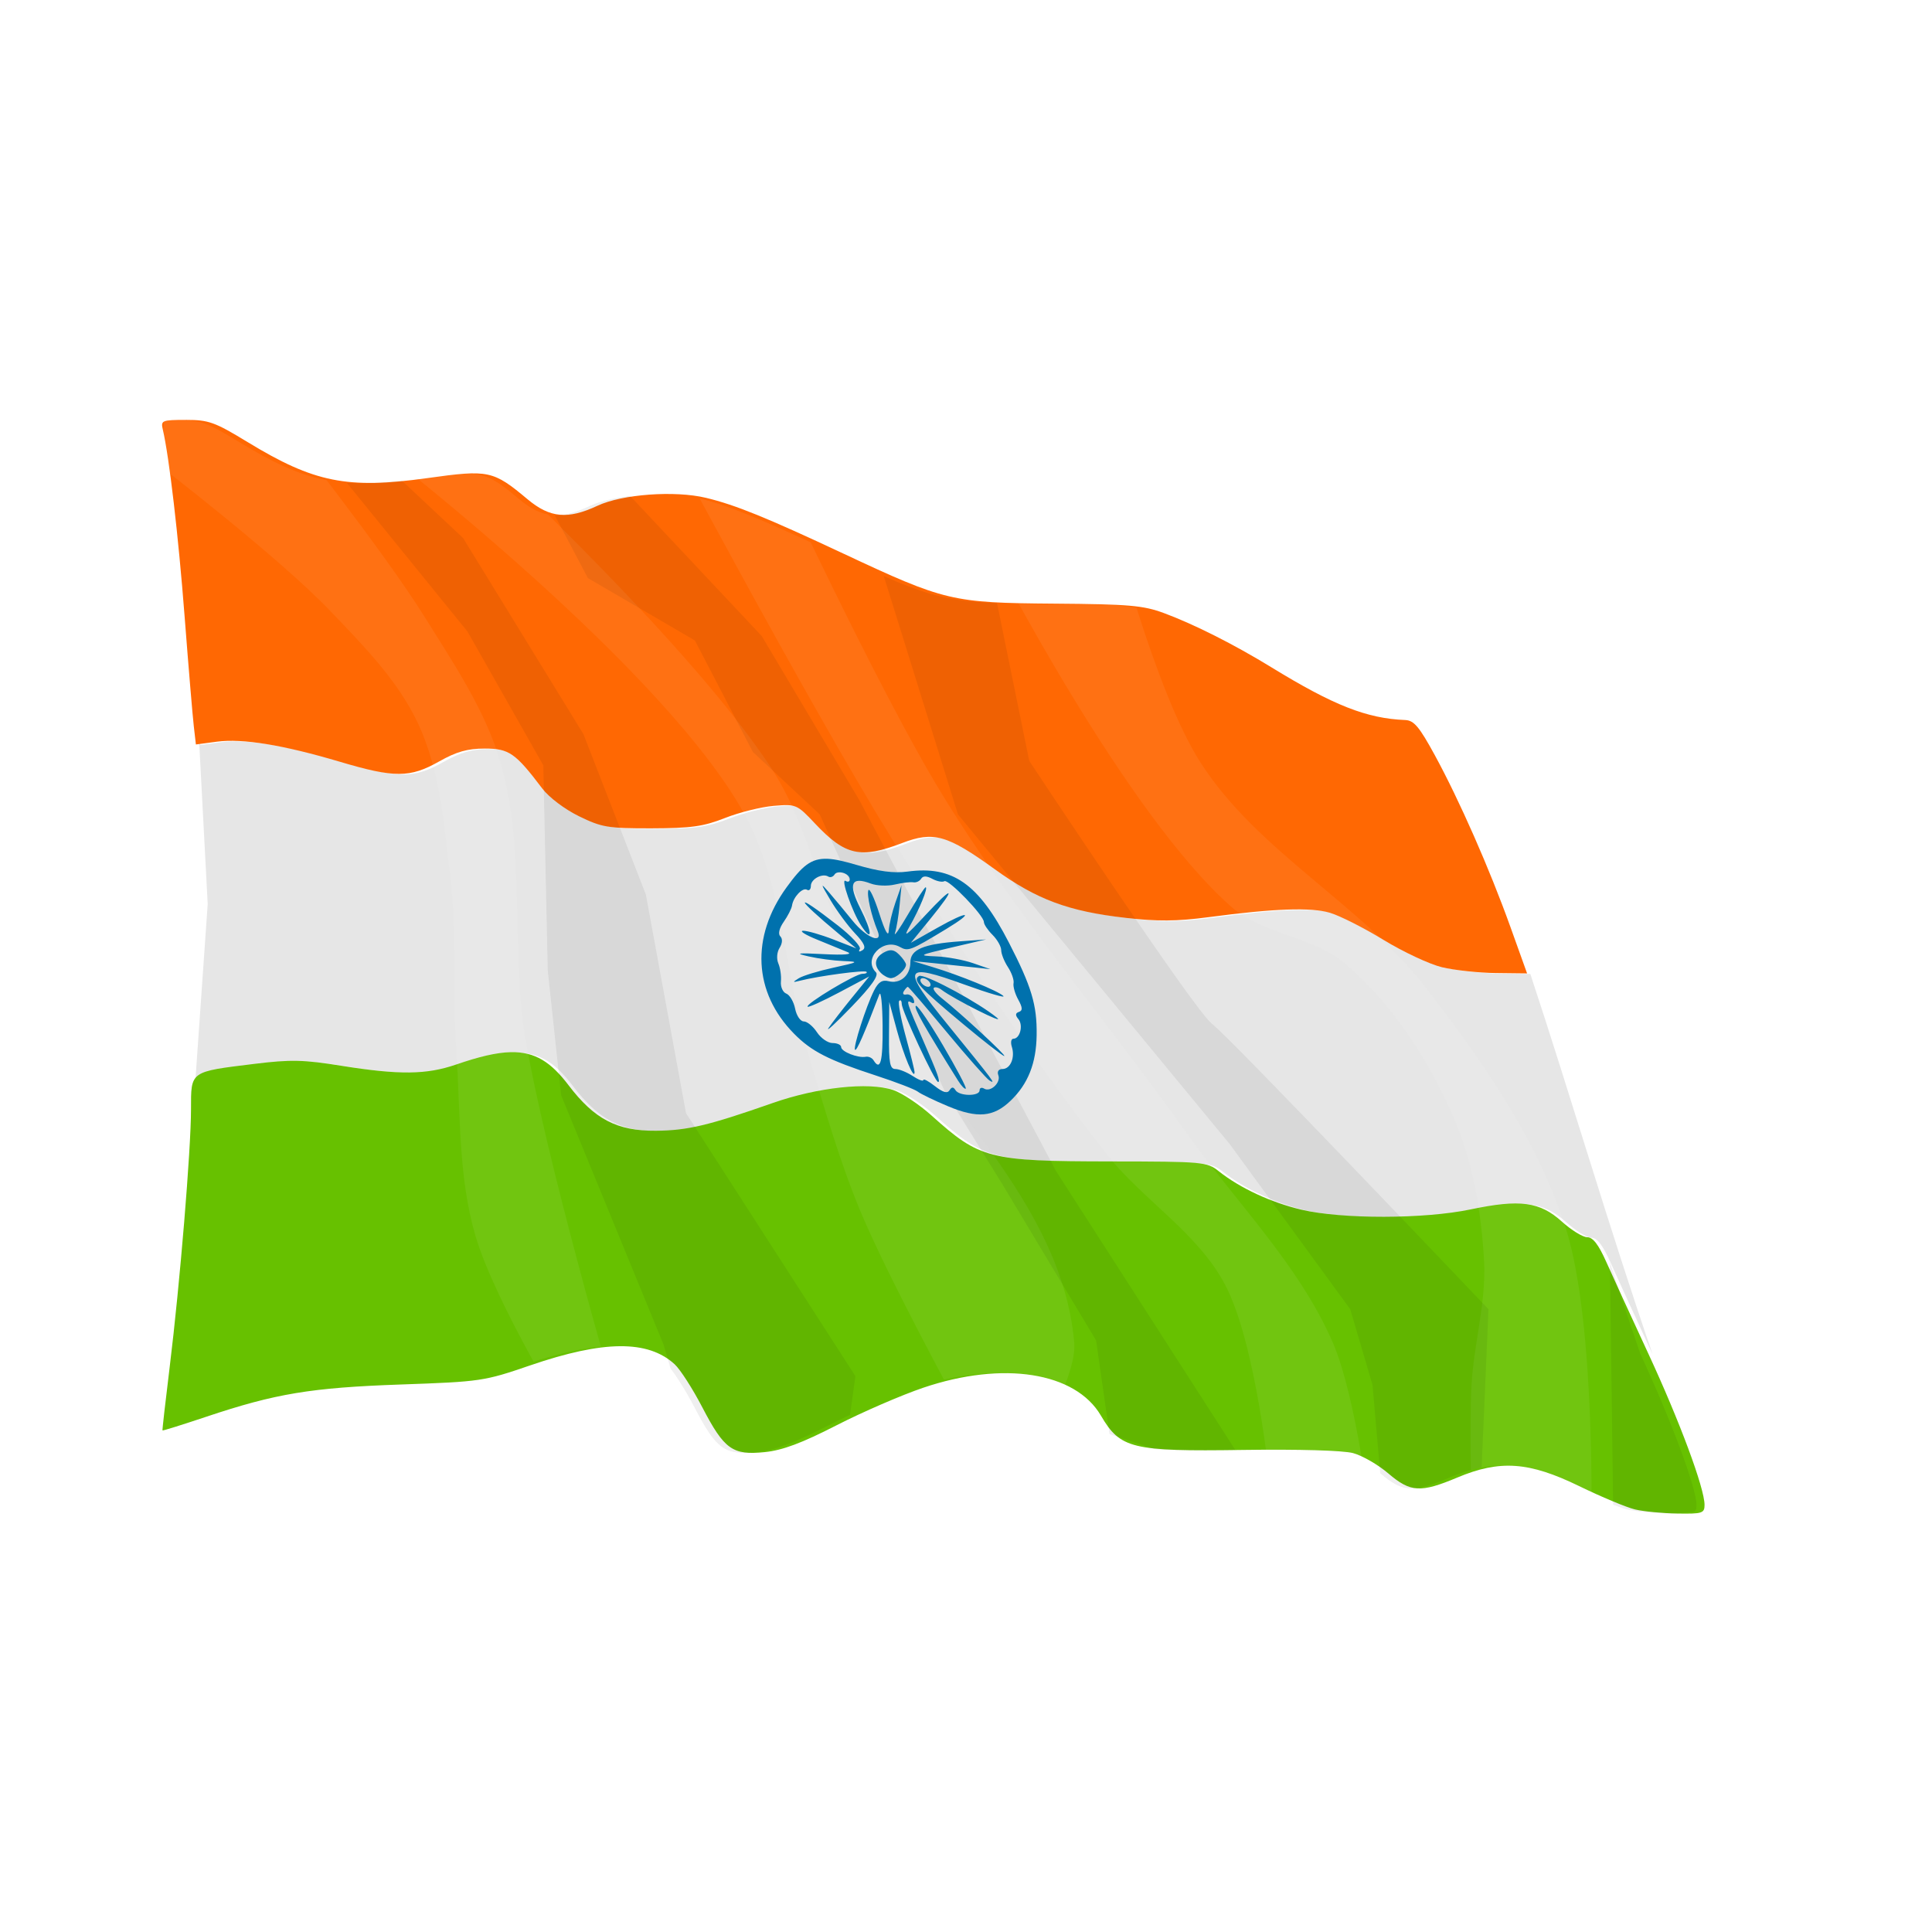 <svg:svg xmlns:dc="http://purl.org/dc/elements/1.1/" xmlns:ns1="http://sodipodi.sourceforge.net/DTD/sodipodi-0.dtd" xmlns:ns2="http://www.inkscape.org/namespaces/inkscape" xmlns:ns4="http://creativecommons.org/ns#" xmlns:rdf="http://www.w3.org/1999/02/22-rdf-syntax-ns#" xmlns:svg="http://www.w3.org/2000/svg" height="452.506" id="svg42268" version="1.1" viewBox="-18.637 -81.202 452.506 452.506" width="452.506" ns1:docname="india-flag.svg" ns2:version="0.91 r13725">
  <svg:defs id="defs42270">
    <svg:clipPath clipPathUnits="userSpaceOnUse" id="clipPath17244">
      <svg:path d="m 636.091,109.837 c -2.766,0 -2.899,0.058 -2.652,1.121 0.737,3.177 1.787,12.201 2.506,21.518 0.443,5.747 0.918,11.406 1.053,12.576 l 0.105,0.924 -0.018,0 1.027,19.492 -1.539,22.057 0.121,0.061 c -0.014,0.447 -0.016,0.95 -0.016,1.551 0,4.652 -1.285,20.195 -2.453,29.664 -0.49,3.968 -0.862,7.255 -0.828,7.305 0.034,0.05 2.299,-0.658 5.031,-1.572 7.985,-2.673 12.06,-3.349 22.381,-3.713 9.219,-0.325 9.589,-0.38 14.891,-2.199 8.449,-2.899 13.544,-2.939 16.619,-0.133 0.637,0.581 2.069,2.809 3.184,4.951 2.529,4.86 3.48,5.542 7.195,5.158 2.046,-0.211 4.26,-1.037 8.236,-3.076 2.991,-1.534 7.491,-3.484 9.998,-4.332 9.177,-3.106 17.497,-1.801 20.432,3.207 2.235,3.813 3.554,4.135 16.291,3.953 6.46,-0.092 11.572,0.054 12.727,0.365 1.062,0.286 2.889,1.339 4.061,2.342 2.541,2.175 3.707,2.245 7.932,0.467 4.893,-2.059 8.243,-1.825 14.016,0.984 2.559,1.246 5.453,2.456 6.432,2.687 0.978,0.232 3.178,0.443 4.889,0.471 2.844,0.046 3.109,-0.039 3.109,-0.996 0,-1.923 -2.878,-9.665 -6.471,-17.408 -5.77,-16.811 -10.645,-33.971 -15.865,-49.086 -2.406,-6.702 -5.884,-14.603 -8.707,-19.777 -1.78,-3.262 -2.392,-3.989 -3.402,-4.029 -4.426,-0.177 -8.234,-1.68 -15.416,-6.082 -4.27,-2.617 -8.852,-4.927 -12.33,-6.219 -2.389,-0.887 -4.009,-1.025 -12.689,-1.09 -11.678,-0.087 -12.546,-0.292 -24.131,-5.725 -8.918,-4.182 -12.507,-5.64 -15.881,-6.449 -3.589,-0.861 -9.633,-0.421 -12.479,0.91 -3.415,1.597 -5.469,1.409 -8.037,-0.738 -3.979,-3.327 -4.467,-3.43 -11.539,-2.441 -9.196,1.285 -13.03,0.517 -20.682,-4.145 -3.779,-2.302 -4.471,-2.553 -7.1,-2.553 z" id="path17246" style="fill:#000000" ns1:nodetypes="sssccccccsscsssscssssscsssscsccscssssssssss" ns2:connector-curvature="0" />
    </svg:clipPath>
    <svg:filter height="1.109" id="filter13163" style="color-interpolation-filters:sRGB" width="1.086" x="-0.043" y="-0.054" ns2:collect="always">
      <svg:feGaussianBlur id="feGaussianBlur13165" stdDeviation="2.953" ns2:collect="always" />
    </svg:filter>
    <svg:filter height="1.084" id="filter13189" style="color-interpolation-filters:sRGB" width="1.063" x="-0.032" y="-0.042" ns2:collect="always">
      <svg:feGaussianBlur id="feGaussianBlur13191" stdDeviation="2.258" ns2:collect="always" />
    </svg:filter>
  </svg:defs>
  <ns1:namedview bordercolor="#666666" borderopacity="1.0" fit-margin-bottom="5" fit-margin-left="5" fit-margin-right="5" fit-margin-top="5" id="base" pagecolor="#ffffff" showgrid="false" ns2:current-layer="layer1" ns2:cx="743.17859" ns2:cy="-165.56528" ns2:document-units="px" ns2:pageopacity="0.0" ns2:pageshadow="2" ns2:window-height="702" ns2:window-maximized="1" ns2:window-width="1366" ns2:window-x="0" ns2:window-y="27" ns2:zoom="0.35" />
  <svg:g id="layer1" transform="translate(368.179,-75.07)" ns2:groupmode="layer" ns2:label="Layer 1">
    <svg:g id="g42231" transform="translate(-879.609,-1016.75)">
      <svg:g clip-path="none" id="g42198" transform="matrix(1.113,0,0,1.113,-64.517,-269.66)">
        <svg:path d="m 538.191,1256.294 c 0.813,6.983 1.622,15.368 2.279,23.888 0.406,5.255 0.826,10.47 1.175,14.639 -0.348,-4.169 -0.766,-9.384 -1.172,-14.639 -0.657,-8.519 -1.469,-16.905 -2.283,-23.888 z m 4.205,46.889 0.193,1.69 -0.032,0 1.879,35.651 -2.815,40.341 0.221,0.111 c -4.4e-4,0.015 4.4e-4,0.036 0,0.05 0.152,-5.228 1.502,-5.286 13.303,-6.737 7.668,-0.943 10.32,-0.886 18.329,0.397 12.197,1.954 17.876,1.895 24.131,-0.257 4.763,-1.639 8.446,-2.536 11.503,-2.604 5.094,-0.114 8.44,2.07 12.131,6.93 5.457,7.186 10.221,9.672 18.401,9.606 6.668,-0.054 11.008,-1.081 24.57,-5.83 9.456,-3.311 20.128,-4.47 25.338,-2.751 1.837,0.606 5.488,3.031 8.113,5.387 10.182,9.141 12.05,9.617 37.687,9.649 19.525,0.024 20.256,0.093 22.748,2.072 4.443,3.528 10.974,6.568 17.354,8.077 8.578,2.029 25.874,2.002 35.683,-0.057 10.346,-2.172 14.526,-1.614 19.147,2.561 2.008,1.814 4.414,3.297 5.348,3.297 1.192,0 2.392,1.562 4.022,5.233 1.278,2.878 5.252,11.542 8.831,19.254 -9.329,-27.18 -17.379,-54.848 -25.717,-80 l -6.369,-0.075 c -3.621,-0.043 -8.725,-0.595 -11.342,-1.229 -2.617,-0.634 -8.145,-3.22 -12.285,-5.748 -4.14,-2.528 -9.21,-5.094 -11.267,-5.701 -4.04,-1.193 -11.717,-0.913 -25.724,0.94 -6.485,0.858 -10.634,0.886 -17.29,0.125 -12.031,-1.376 -18.689,-3.849 -27.517,-10.224 -10.04,-7.25 -12.888,-8.055 -19.515,-5.519 -8.78,3.36 -11.971,2.641 -18.351,-4.137 -3.767,-4.002 -3.947,-4.082 -8.645,-3.694 -2.639,0.218 -7.257,1.366 -10.259,2.551 -4.551,1.795 -7.125,2.158 -15.468,2.179 -9.158,0.023 -10.46,-0.196 -15.268,-2.543 -3.017,-1.473 -6.31,-3.96 -7.734,-5.841 -5.671,-7.49 -6.983,-8.402 -12.117,-8.402 -3.623,0 -5.942,0.661 -9.613,2.733 -6.124,3.456 -9.357,3.462 -20.858,0.046 -11.944,-3.547 -20.487,-4.942 -25.884,-4.226 l -4.412,0.586 -0.45,-3.89 z m -0.575,79.868 c -8.3e-4,0.271 -0.007,0.466 -0.007,0.761 0,8.508 -2.35,36.936 -4.487,54.255 -0.895,7.257 -1.577,13.269 -1.515,13.36 4e-5,10e-5 0.004,0 0.004,0 -0.062,-0.091 0.619,-6.106 1.515,-13.364 2.137,-17.319 4.487,-45.743 4.487,-54.252 0,-0.289 0.004,-0.493 0.004,-0.761 z m 90.246,50.651 c -1.241,0.011 -2.559,0.102 -3.958,0.275 6.997,-0.865 11.956,0.311 15.471,3.519 -4.6e-4,-5e-4 4.6e-4,0 0,0 -2.812,-2.566 -6.549,-3.83 -11.513,-3.79 z m 12.628,5.108 c 1.324,1.778 3.179,4.803 4.708,7.741 2.023,3.889 3.496,6.315 5.08,7.755 -1.583,-1.44 -3.053,-3.866 -5.076,-7.755 -1.528,-2.937 -3.387,-5.962 -4.712,-7.741 z m -71.548,3.654 c -3.367,0.28 -6.39,0.631 -9.266,1.107 2.877,-0.477 5.898,-0.828 9.266,-1.107 z m -13.739,1.965 c -4.446,0.968 -8.916,2.286 -14.393,4.119 -4.294,1.437 -7.438,2.421 -8.423,2.661 0.99,-0.241 4.133,-1.222 8.423,-2.658 5.477,-1.833 9.948,-3.154 14.393,-4.122 z m 171.418,0.757 c 0.963,0.931 1.787,1.97 2.458,3.115 0.767,1.308 1.478,2.392 2.276,3.287 -0.797,-0.894 -1.506,-1.979 -2.272,-3.287 -0.671,-1.146 -1.498,-2.184 -2.461,-3.115 z m -58.095,7.57 c -2.19,1.008 -4.03,1.742 -5.673,2.261 1.643,-0.519 3.482,-1.253 5.673,-2.261 z m 64.586,0.379 c 0.655,0.439 1.391,0.807 2.258,1.111 -0.866,-0.304 -1.603,-0.672 -2.258,-1.111 z m 2.261,1.111 c 3.904,1.367 10.401,1.473 23.502,1.286 11.816,-0.168 21.164,0.099 23.277,0.668 1.942,0.523 5.284,2.449 7.427,4.283 -2.143,-1.834 -5.485,-3.764 -7.427,-4.287 -2.113,-0.569 -11.461,-0.836 -23.277,-0.668 -13.104,0.187 -19.599,0.085 -23.502,-1.282 z m 79.393,4.601 c -2.441,0.01 -4.851,0.434 -7.445,1.275 2.594,-0.841 5.003,-1.27 7.445,-1.275 z m -13.328,3.547 c -3.228,1.2 -5.311,1.542 -7.262,0.965 1.951,0.577 4.035,0.236 7.262,-0.965 z m 31.843,2.411 c 3.547,1.603 6.86,2.929 8.202,3.247 1.342,0.318 3.941,0.615 6.476,0.764 -2.535,-0.151 -5.135,-0.45 -6.476,-0.768 -1.342,-0.318 -4.654,-1.641 -8.202,-3.244 z m 22.402,3.654 c -0.24,0.186 -0.607,0.303 -1.172,0.375 0.565,-0.072 0.932,-0.189 1.172,-0.375 z" id="path42200" style="fill:#e6e6e6" ns2:connector-curvature="0" />
        <svg:g id="g42202">
          <svg:g id="g42204" transform="matrix(1.829,0,0,1.829,414.979,1325.707)">
            <svg:path d="m 68.271,-47.592 c -2.766,0 -2.899,0.057 -2.653,1.119 0.737,3.177 1.788,12.202 2.507,21.519 0.443,5.747 0.917,11.406 1.052,12.576 l 0.245,2.127 2.413,-0.32 c 2.951,-0.391 7.622,0.371 14.153,2.31 6.289,1.868 8.055,1.863 11.404,-0.026 2.007,-1.133 3.275,-1.493 5.255,-1.493 2.807,0 3.525,0.499 6.626,4.594 0.778,1.028 2.58,2.388 4.229,3.194 2.629,1.284 3.339,1.402 8.346,1.39 4.561,-0.011 5.97,-0.21 8.458,-1.191 1.642,-0.648 4.165,-1.275 5.608,-1.395 2.569,-0.212 2.667,-0.17 4.727,2.018 3.488,3.706 5.234,4.099 10.034,2.262 3.624,-1.387 5.18,-0.947 10.669,3.017 4.827,3.486 8.468,4.839 15.046,5.591 3.639,0.416 5.908,0.4 9.453,-0.069 7.658,-1.013 11.855,-1.166 14.064,-0.513 1.125,0.332 3.896,1.735 6.159,3.117 2.263,1.382 5.286,2.796 6.717,3.143 1.431,0.347 4.222,0.649 6.201,0.672 l 3.599,0.042 -1.919,-5.349 c -2.406,-6.702 -5.884,-14.603 -8.707,-19.777 -1.78,-3.262 -2.393,-3.989 -3.403,-4.029 -4.426,-0.177 -8.234,-1.679 -15.416,-6.081 -4.27,-2.617 -8.851,-4.928 -12.329,-6.219 -2.389,-0.887 -4.009,-1.026 -12.69,-1.091 -11.678,-0.087 -12.546,-0.293 -24.131,-5.725 -8.918,-4.182 -12.507,-5.639 -15.881,-6.449 -3.589,-0.861 -9.633,-0.42 -12.479,0.911 -3.415,1.597 -5.47,1.409 -8.038,-0.739 -3.979,-3.327 -4.466,-3.43 -11.538,-2.442 -9.196,1.285 -13.031,0.517 -20.683,-4.145 -3.779,-2.302 -4.471,-2.551 -7.099,-2.551 z" id="path42206" style="fill:#ff6803;fill-opacity:1" ns2:connector-curvature="0" />
            <svg:path d="m 105.652,25.153 c -1.671,0.037 -3.686,0.527 -6.29,1.423 -3.419,1.176 -6.523,1.21 -13.192,0.142 -4.379,-0.701 -5.829,-0.733 -10.022,-0.218 -7.444,0.915 -7.288,0.804 -7.288,5.206 0,4.652 -1.285,20.194 -2.453,29.663 -0.489,3.968 -0.862,7.256 -0.828,7.305 0.034,0.05 2.298,-0.658 5.031,-1.573 7.985,-2.673 12.061,-3.349 22.382,-3.712 9.219,-0.325 9.588,-0.379 14.89,-2.199 8.449,-2.899 13.544,-2.941 16.619,-0.134 0.637,0.581 2.071,2.81 3.185,4.952 2.529,4.86 3.48,5.542 7.195,5.159 2.046,-0.211 4.26,-1.039 8.237,-3.078 2.991,-1.534 7.49,-3.482 9.997,-4.331 9.177,-3.106 17.498,-1.8 20.433,3.208 2.235,3.813 3.552,4.133 16.29,3.952 6.46,-0.092 11.572,0.054 12.727,0.365 1.062,0.286 2.889,1.34 4.06,2.343 2.541,2.175 3.708,2.244 7.933,0.466 4.893,-2.059 8.241,-1.824 14.014,0.986 2.559,1.246 5.453,2.454 6.431,2.686 0.978,0.232 3.178,0.444 4.888,0.472 2.844,0.046 3.11,-0.039 3.11,-0.996 0,-1.923 -2.877,-9.665 -6.47,-17.408 -1.957,-4.217 -4.129,-8.954 -4.828,-10.528 -0.891,-2.007 -1.548,-2.861 -2.199,-2.861 -0.511,0 -1.826,-0.811 -2.924,-1.803 -2.527,-2.283 -4.813,-2.588 -10.469,-1.401 -5.363,1.126 -14.82,1.141 -19.51,0.032 -3.488,-0.825 -7.059,-2.488 -9.488,-4.416 -1.363,-1.082 -1.763,-1.119 -12.439,-1.132 -14.017,-0.017 -15.038,-0.279 -20.605,-5.277 -1.435,-1.288 -3.431,-2.613 -4.435,-2.945 -2.848,-0.94 -8.683,-0.307 -13.853,1.504 -7.415,2.596 -9.788,3.159 -13.434,3.189 -4.472,0.036 -7.077,-1.323 -10.06,-5.252 -2.018,-2.657 -3.849,-3.851 -6.634,-3.789 z" id="path42208" style="fill:#67c100;fill-opacity:1" ns2:connector-curvature="0" />
          </svg:g>
          <svg:g clip-path="url(#clipPath17244)" id="g42210" style="opacity:0.7" transform="matrix(1.829,0,0,1.829,-625.226,1037.793)">
            <svg:path d="m 634.745,107.135 -0.725,7.979 c 0,0 13.659,10.487 19.587,16.685 3.811,3.985 7.841,8.054 10.156,13.059 2.488,5.38 2.914,11.525 3.627,17.41 0.815,6.725 0.255,13.552 0.725,20.311 0.489,7.033 0.204,14.27 2.176,21.039 2.268,7.787 10.883,21.762 10.883,21.762 l 5.078,-3.627 c 0,0 -7.825,-26.861 -10.156,-40.623 -1.785,-10.534 0.11,-21.669 -2.902,-31.92 -1.768,-6.018 -5.39,-11.358 -8.705,-16.684 -4.754,-7.637 -15.959,-21.764 -15.959,-21.764 z m 31.193,1.451 -8.705,2.902 c 0,0 33.22,25.254 43.525,42.799 5.081,8.65 5.063,19.419 7.98,29.018 1.779,5.853 3.462,11.759 5.803,17.41 3.103,7.493 10.881,21.762 10.881,21.762 l 10.156,3.627 c 0,0 3.943,-6.574 3.627,-10.154 -1.543,-17.478 -18.294,-29.997 -26.115,-45.703 -3.283,-6.594 -4.687,-14.137 -8.705,-20.311 -10.267,-15.774 -38.447,-41.35 -38.447,-41.35 z m 24.664,0 c 0,0 17.667,33.303 27.566,49.328 7.684,12.439 15.627,24.778 24.664,36.271 4.233,5.383 10.628,9.156 13.783,15.234 3.54,6.821 5.078,22.488 5.078,22.488 l 11.607,4.352 c 0,0 -1.594,-13.96 -4.354,-20.311 -3.876,-8.921 -11.055,-16.007 -16.684,-23.939 -9.321,-13.137 -19.897,-25.428 -28.293,-39.174 -7.497,-12.274 -19.586,-38.447 -19.586,-38.447 z m 52.957,13.057 -13.783,3.629 c 0,0 15.254,29.843 27.566,40.623 3.661,3.205 9.364,3.361 13.057,6.529 5.397,4.631 9.463,10.903 12.332,17.41 2.296,5.208 3.302,11.002 3.627,16.684 0.278,4.853 -1.209,9.655 -1.451,14.51 -0.229,4.588 0,13.781 0,13.781 l 13.783,2.902 c 0,0 0.586,-23.707 -2.9,-34.82 -3.178,-10.131 -9.492,-19.147 -15.961,-27.566 -7.5,-9.762 -19.481,-15.745 -26.115,-26.115 -5.277,-8.249 -10.154,-27.566 -10.154,-27.566 z" id="path42212" style="opacity:0.3;fill:#ffffff;fill-rule:evenodd;stroke:none;stroke-width:1px;stroke-linecap:butt;stroke-linejoin:miter;stroke-opacity:1;filter:url(#filter13163)" ns1:nodetypes="ccaaaaaccaaaccccaaaccaaaccaaaccaaaccccaaaaaccaaac" ns2:connector-curvature="0" />
            <svg:path d="m 647.345,106.991 22.057,27.188 8.721,15.389 0.514,23.596 1.539,14.361 11.797,28.727 3.59,12.311 16.416,6.156 2.051,-14.877 -19.492,-30.264 -4.615,-25.135 -7.182,-18.467 -13.85,-22.568 -16.416,-15.389 -5.129,-1.027 z m 26.16,2.564 9.746,18.467 12.311,7.182 6.67,12.824 7.693,7.182 14.363,31.803 6.668,10.771 10.771,17.953 1.539,10.771 16.928,5.643 -23.082,-35.906 -22.57,-42.574 -11.285,-18.98 -15.902,-16.926 -6.154,-7.695 -7.695,-0.514 z m 40.012,6.156 5.129,16.414 7.182,23.084 31.289,37.957 13.85,18.98 2.564,8.721 1.027,11.797 11.285,3.078 1.025,-23.596 c 0,0 -29.751,-31.291 -31.803,-32.83 -2.052,-1.539 -21.031,-30.264 -21.031,-30.264 l -5.131,-25.135 -15.387,-8.207 z m 87.201,81.559 0.514,38.984 17.953,-1.537 -18.467,-37.447 z" id="path42214" style="opacity:0.3;fill:#000000;fill-rule:evenodd;stroke:none;stroke-width:1px;stroke-linecap:butt;stroke-linejoin:miter;stroke-opacity:1;filter:url(#filter13189)" ns2:connector-curvature="0" />
          </svg:g>
        </svg:g>
      </svg:g>
      <svg:path d="m 686.626,1211.764 c -3.877,-0.175 -5.979,1.695 -9.6,6.676 -8.444,11.615 -7.784,24.628 1.737,34.279 4.097,4.153 8.055,6.177 19.141,9.792 4.737,1.545 9.171,3.251 9.854,3.79 0.682,0.539 3.874,2.081 7.093,3.426 6.885,2.878 10.624,2.548 14.633,-1.294 4.088,-3.917 6.014,-8.766 6.108,-15.376 0.1,-7.06 -1.185,-11.345 -6.507,-21.685 -7.09,-13.776 -13.202,-18.058 -23.718,-16.617 -3.211,0.44 -6.741,-0.025 -12.043,-1.585 -2.805,-0.825 -4.935,-1.328 -6.697,-1.408 z m 3.065,3.173 c 1.015,0.1 2.133,0.777 2.133,1.647 0,0.531 -0.443,0.69 -0.983,0.356 -1.243,-0.768 1.554,7.261 3.637,10.44 2.74,4.182 2.647,1.589 -0.138,-3.91 -2.971,-5.864 -2.241,-7.671 2.391,-5.91 1.397,0.531 3.942,0.633 5.657,0.226 1.714,-0.407 3.653,-0.641 4.308,-0.521 0.655,0.12 1.48,-0.251 1.835,-0.825 0.441,-0.713 1.272,-0.708 2.63,0.018 1.092,0.585 2.362,0.832 2.821,0.548 0.934,-0.577 9.255,8.025 9.255,9.569 0,0.542 0.912,1.897 2.027,3.011 1.115,1.115 2.027,2.727 2.027,3.583 0,0.855 0.713,2.642 1.583,3.971 0.871,1.329 1.459,3.023 1.308,3.765 -0.151,0.741 0.34,2.466 1.094,3.833 1.027,1.861 1.071,2.585 0.171,2.885 -0.856,0.285 -0.893,0.772 -0.128,1.694 1.181,1.423 0.377,4.588 -1.165,4.588 -0.535,0 -0.704,0.848 -0.375,1.884 0.803,2.53 -0.327,5.209 -2.198,5.209 -0.9,0 -1.294,0.591 -0.966,1.447 0.662,1.725 -1.827,4.071 -3.333,3.141 -0.582,-0.359 -1.058,-0.171 -1.058,0.419 0,1.424 -4.754,1.383 -5.639,-0.049 -0.503,-0.814 -0.888,-0.806 -1.404,0.03 -0.493,0.797 -1.545,0.496 -3.42,-0.978 -1.489,-1.172 -2.709,-1.816 -2.709,-1.433 0,0.383 -1.123,-0.04 -2.497,-0.94 -1.374,-0.9 -3.198,-1.637 -4.053,-1.637 -1.27,0 -1.544,-1.442 -1.494,-7.853 l 0.061,-7.853 1.783,6.604 c 1.602,5.933 4.065,11.801 4.145,9.874 0.02,-0.412 -0.919,-4.213 -2.08,-8.445 -1.161,-4.232 -1.845,-7.96 -1.52,-8.285 0.325,-0.325 0.591,-0.014 0.591,0.694 0,1.605 7.775,18.303 8.522,18.303 0.603,0 -0.126,-2.032 -3.456,-9.626 -3.778,-8.617 -4.162,-9.812 -2.905,-9.035 0.698,0.431 0.943,0.159 0.63,-0.701 -0.281,-0.774 -1.059,-1.284 -1.727,-1.13 -0.668,0.153 -0.926,-0.189 -0.573,-0.76 0.353,-0.571 0.779,-1.039 0.945,-1.039 0.167,0 4.264,4.774 9.107,10.609 4.842,5.835 9.353,10.938 10.023,11.341 1.578,0.947 1.174,0.407 -9.711,-12.981 -11.091,-13.64 -10.631,-14.738 3.968,-9.453 5.497,1.99 9.54,3.174 8.985,2.631 -1.195,-1.169 -10.282,-4.878 -16.714,-6.82 l -4.56,-1.377 5.066,0.519 c 2.786,0.286 6.89,0.718 9.119,0.959 l 4.053,0.44 -4.053,-1.403 c -2.229,-0.771 -6.105,-1.486 -8.613,-1.589 -4.372,-0.18 -4.227,-0.266 3.546,-2.08 l 8.106,-1.892 -6.186,0.451 c -8.539,0.623 -11.546,1.906 -11.546,4.924 0,3.045 -2.385,5.117 -5.08,4.412 -1.503,-0.393 -2.417,0.184 -3.415,2.159 -1.885,3.732 -4.977,13.374 -4.455,13.896 0.361,0.361 2.117,-3.646 5.685,-12.971 0.373,-0.975 0.717,2.33 0.763,7.346 0.077,8.441 -0.515,10.687 -2.128,8.077 -0.354,-0.572 -1.177,-0.938 -1.832,-0.814 -1.822,0.345 -5.75,-1.204 -5.75,-2.267 0,-0.52 -0.901,-0.945 -2.003,-0.945 -1.102,0 -2.751,-1.14 -3.663,-2.533 -0.913,-1.393 -2.303,-2.533 -3.089,-2.533 -0.786,0 -1.696,-1.339 -2.023,-2.975 -0.327,-1.636 -1.261,-3.229 -2.074,-3.542 -0.814,-0.312 -1.379,-1.595 -1.256,-2.851 0.122,-1.256 -0.145,-3.142 -0.594,-4.191 -0.473,-1.104 -0.354,-2.65 0.283,-3.67 0.669,-1.071 0.736,-2.127 0.169,-2.693 -0.566,-0.566 -0.249,-1.906 0.809,-3.417 0.957,-1.367 1.828,-3.081 1.935,-3.809 0.294,-2.003 2.497,-4.314 3.513,-3.686 0.494,0.305 0.899,-0.106 0.899,-0.915 0,-1.593 2.693,-3.035 4.075,-2.182 0.469,0.289 1.125,0.082 1.46,-0.459 0.27,-0.437 0.843,-0.586 1.452,-0.526 z m 14.255,2.997 -1.425,4.053 c -0.783,2.229 -1.484,5.193 -1.558,6.586 -0.087,1.649 -0.871,0.234 -2.245,-4.053 -1.161,-3.622 -2.305,-6.043 -2.541,-5.38 -0.403,1.133 0.686,5.922 2.166,9.518 1.319,3.205 -2.638,1.6 -5.844,-2.37 -1.765,-2.186 -4.261,-5.187 -5.546,-6.67 -2.061,-2.378 -2.016,-2.159 0.373,1.862 1.49,2.508 4.063,5.99 5.717,7.739 2.181,2.305 2.663,3.393 1.751,3.956 -0.753,0.466 -1.002,0.362 -0.617,-0.26 0.353,-0.571 -1.971,-3.069 -5.163,-5.552 -10.435,-8.116 -10.23,-6.733 0.301,2.028 l 4.028,3.352 -5.358,-2.085 c -2.946,-1.146 -6.138,-2.063 -7.093,-2.038 -0.955,0.026 0.545,0.967 3.331,2.09 2.786,1.123 5.978,2.432 7.093,2.908 1.272,0.544 -0.801,0.72 -5.573,0.475 -6.277,-0.322 -6.894,-0.229 -3.546,0.534 2.229,0.507 5.877,0.995 8.106,1.083 3.811,0.15 3.672,0.244 -2.335,1.559 -3.514,0.769 -7.161,1.885 -8.106,2.479 -1.512,0.952 -1.476,1.018 0.309,0.564 4.303,-1.097 15.103,-2.546 15.561,-2.088 0.265,0.265 -0.177,0.481 -0.985,0.481 -1.611,0 -13.397,7.091 -12.792,7.696 0.207,0.207 3.537,-1.302 7.401,-3.352 l 7.026,-3.727 -4.08,5.011 c -2.244,2.756 -4.69,5.923 -5.435,7.037 -0.746,1.115 1.678,-1.123 5.388,-4.973 4.675,-4.852 6.421,-7.324 5.69,-8.055 -3.114,-3.114 1.645,-8.154 5.606,-5.937 1.955,1.094 2.429,0.911 10.854,-4.194 6.938,-4.204 5.234,-4.414 -2.114,-0.261 l -6.16,3.483 4.498,-5.522 c 6.258,-7.683 5.618,-8.174 -1.156,-0.885 -4.496,4.838 -5.233,5.353 -3.611,2.522 2.273,-3.967 4.375,-9.108 3.725,-9.108 -0.233,0 -2.087,2.85 -4.121,6.333 -2.034,3.483 -3.407,5.442 -3.051,4.352 0.356,-1.089 0.846,-4.053 1.088,-6.586 z m -2.633,15.252 c -0.432,0.029 -0.9,0.195 -1.453,0.491 -2.23,1.193 -2.515,3.051 -0.741,4.826 0.669,0.669 1.718,1.216 2.331,1.216 1.257,0 3.546,-2.046 3.546,-3.17 0,-0.406 -0.715,-1.454 -1.589,-2.329 -0.75,-0.75 -1.372,-1.082 -2.093,-1.034 z m 7.058,5.981 c -0.155,-0.012 -0.269,0 -0.339,0.048 -1.551,0.958 -0.069,2.566 10.427,11.318 4.897,4.083 9.193,7.423 9.545,7.423 0.653,0 -10.273,-10.108 -14.635,-13.539 -1.32,-1.039 -2.159,-2.131 -1.865,-2.425 0.294,-0.295 1.117,-0.089 1.827,0.456 2.783,2.136 15.322,8.448 12.943,6.515 -4.359,-3.542 -15.591,-9.621 -17.903,-9.795 z m 0.557,0.551 c 0.557,0 1.296,0.456 1.64,1.013 0.345,0.557 0.171,1.013 -0.386,1.013 -0.557,0 -1.296,-0.456 -1.64,-1.013 -0.345,-0.557 -0.171,-1.013 0.386,-1.013 z m -1.55,6.48 c -0.039,-0.014 -0.069,-0.012 -0.087,0.011 -0.491,0.49 1.991,4.881 9.909,17.531 0.769,1.229 1.575,2.058 1.79,1.843 0.215,-0.215 -2.2,-4.793 -5.365,-10.172 -2.968,-5.043 -5.659,-8.997 -6.246,-9.21 z" id="path42216" style="fill:#0071ad;fill-opacity:1" ns1:nodetypes="sssssssssssscsssscccscsssscscsscsccsscsscsccccccsssccccsscsscccccccscccsscsccccsscsscsscscccsccsccsccsscssccsccccscsssssscscccccsccsccsssssscccscssscccsssccscsssssccssscssss" ns2:connector-curvature="0" />
    </svg:g>
  </svg:g>
</svg:svg>